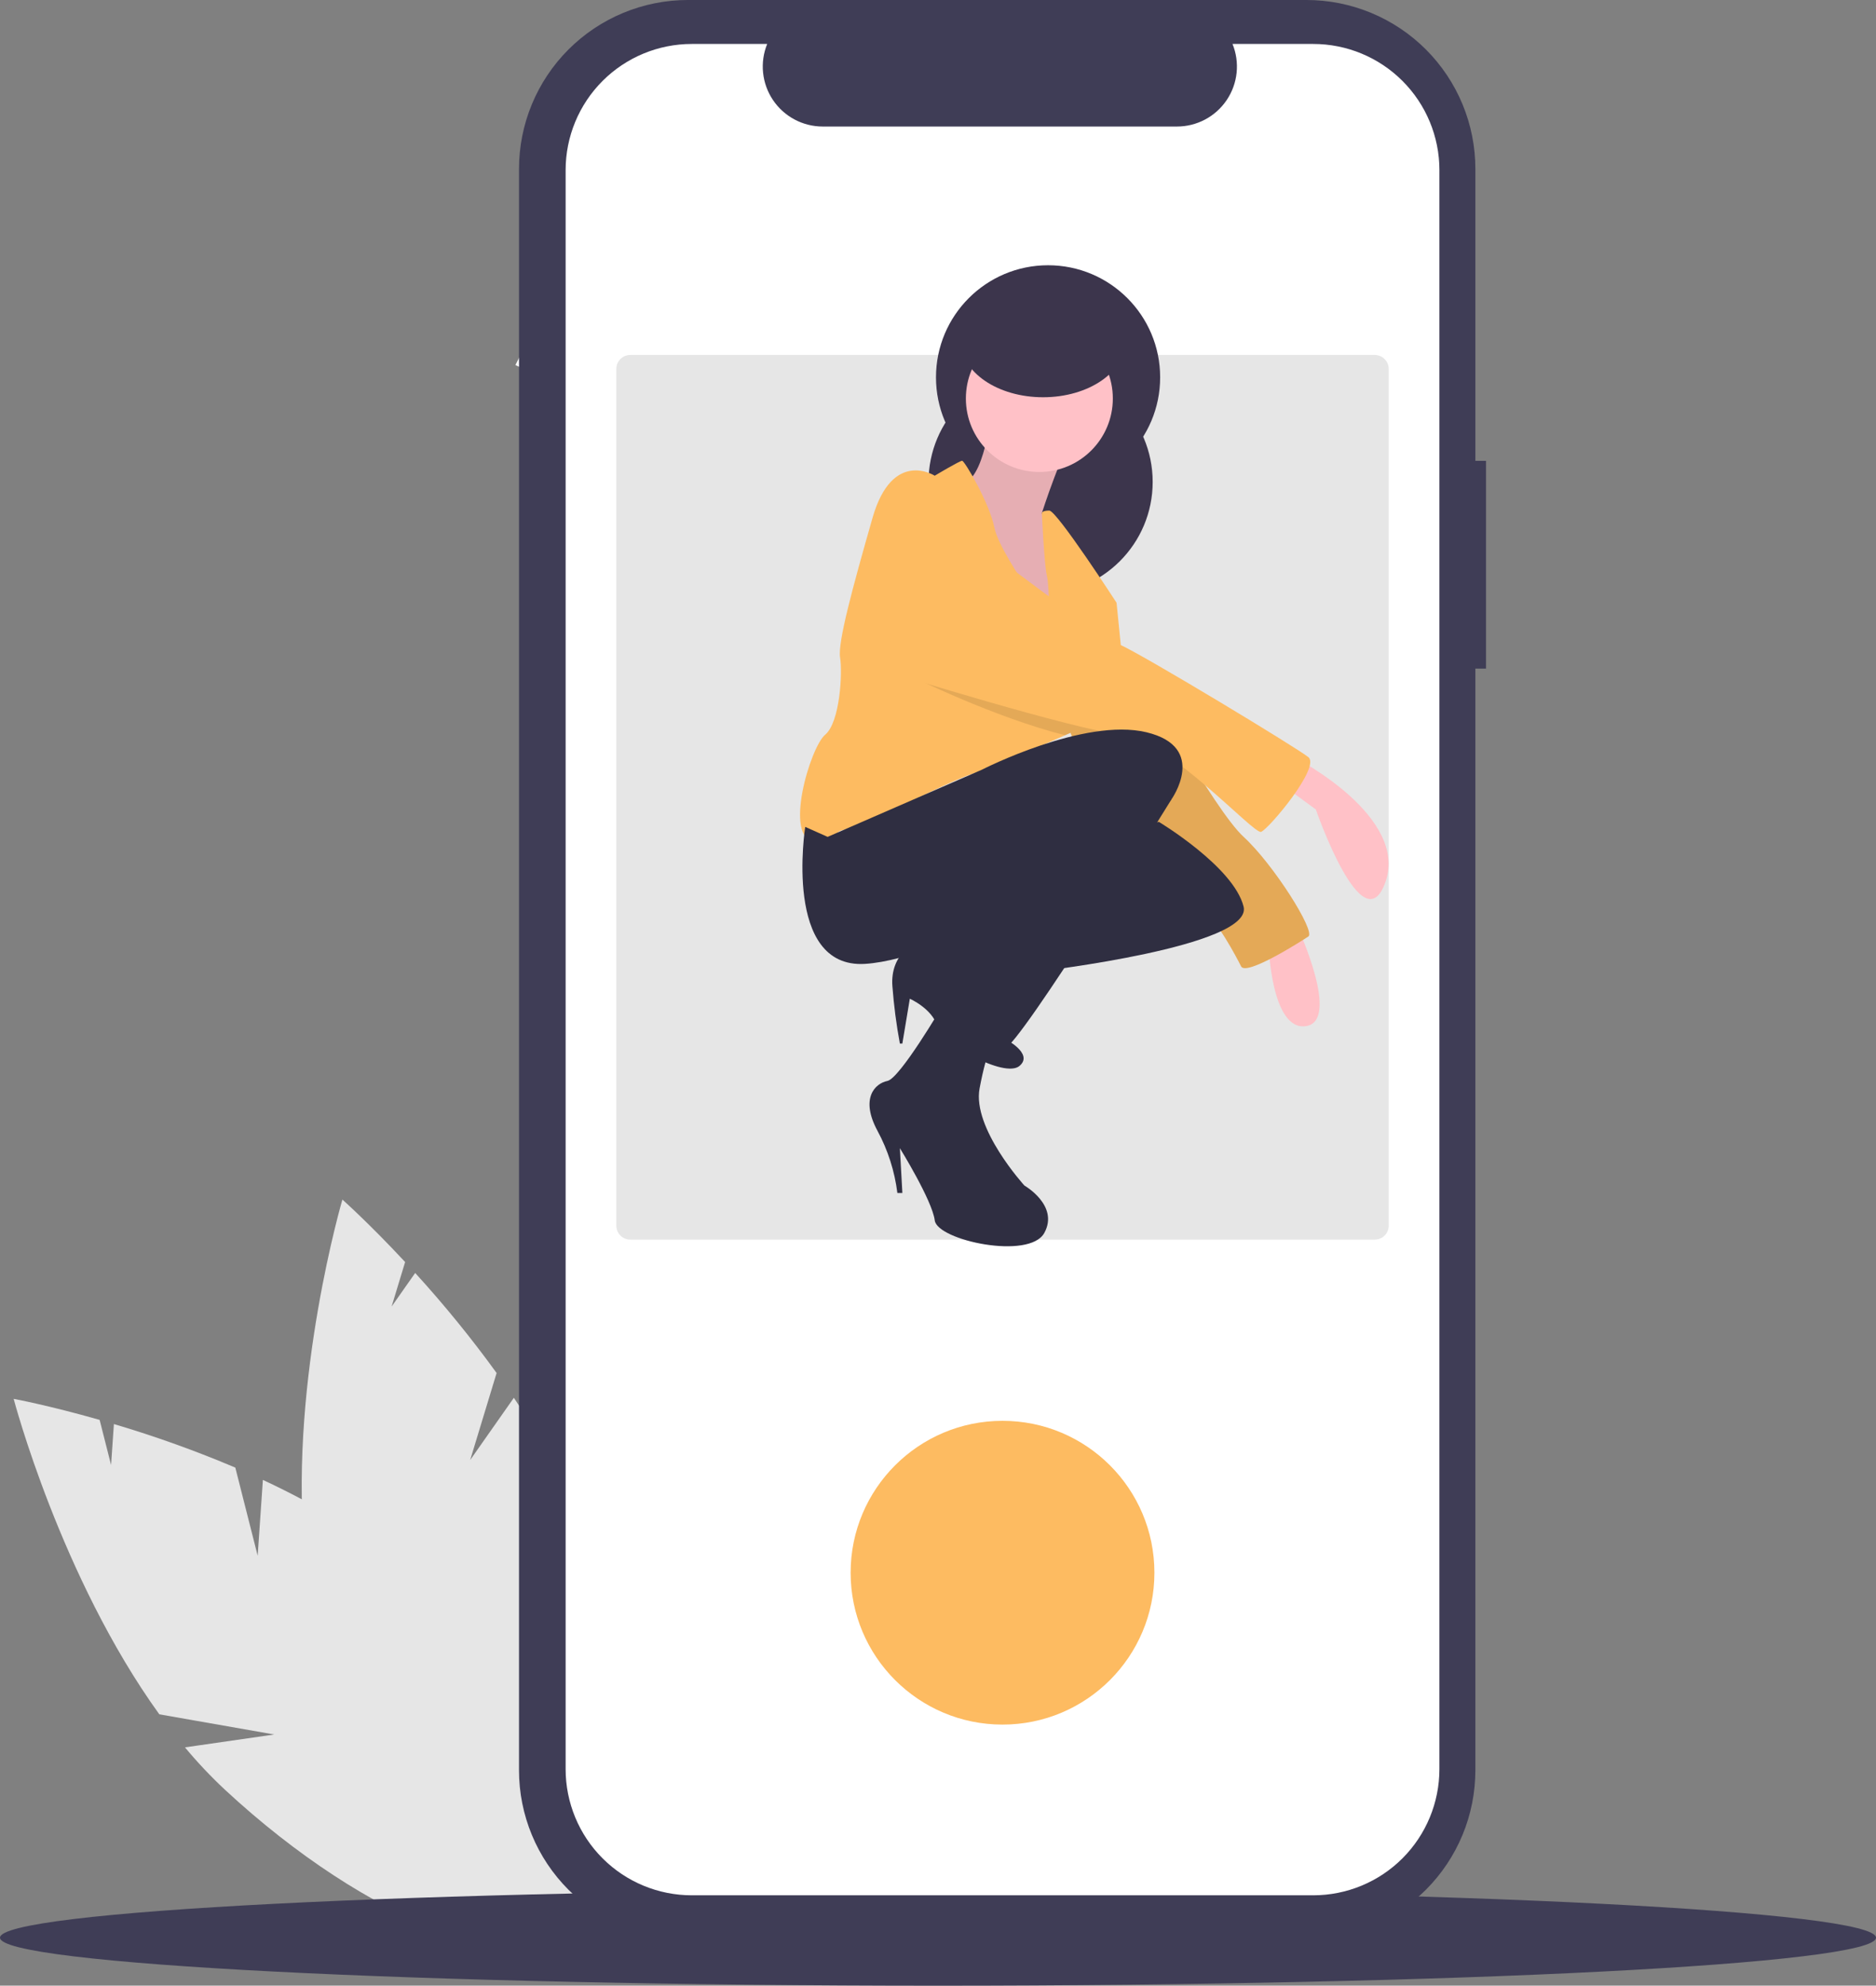 <svg width="584" height="618" viewBox="0 0 584 618" fill="none" xmlns="http://www.w3.org/2000/svg">
<rect x="0" y="0" width="584" height="618" fill="#808080" stroke="none"/>
<g clip-path="url(#clip0_2_85)">
<path d="M167.53 104.251L165.622 103.295L160.459 113.596L162.367 114.552L167.53 104.251Z" fill="white"/>
<path d="M80.212 484.193L73.255 456.765C60.92 451.54 48.301 447.015 35.456 443.211L34.578 455.958L31.016 441.915C15.088 437.37 4.251 435.366 4.251 435.366C4.251 435.366 18.892 491.01 49.595 533.549L85.369 539.829L57.578 543.837C61.442 548.483 65.594 552.882 70.01 557.007C114.673 598.449 164.417 617.46 181.118 599.471C197.819 581.482 175.151 533.306 130.487 491.864C116.641 479.017 99.248 468.708 81.837 460.594L80.212 484.193Z" fill="#E6E6E6"/>
<path d="M146.37 454.401L154.595 427.323C146.738 416.476 138.275 406.081 129.247 396.187L121.905 406.646L126.117 392.783C114.832 380.664 106.59 373.347 106.59 373.347C106.59 373.347 90.352 428.545 94.64 480.828L122.017 504.688L96.155 493.757C97.06 499.731 98.34 505.642 99.987 511.456C116.794 570.01 149.548 611.992 173.146 605.222C196.743 598.452 202.247 545.497 185.44 486.942C180.231 468.789 170.671 450.976 159.964 435.034L146.37 454.401Z" fill="#E6E6E6"/>
<path d="M292 617.999C453.268 617.999 584.001 611.316 584.001 603.072C584.001 594.828 453.268 588.145 292 588.145C130.733 588.145 0 594.828 0 603.072C0 611.316 130.733 617.999 292 617.999Z" fill="#3F3D56"/>
<path d="M462.599 143.427H459.285V52.58C459.285 45.674 457.925 38.837 455.282 32.457C452.639 26.077 448.764 20.28 443.88 15.397C438.996 10.515 433.197 6.641 426.816 3.999C420.434 1.357 413.595 -0.003 406.687 -0.003H214.162C207.255 -0.003 200.416 1.357 194.035 4C187.654 6.642 181.856 10.515 176.972 15.398C172.088 20.28 168.214 26.077 165.571 32.456C162.928 38.836 161.568 45.673 161.568 52.578V550.974C161.567 557.879 162.928 564.717 165.571 571.096C168.214 577.476 172.088 583.272 176.972 588.155C181.855 593.037 187.653 596.911 194.035 599.553C200.416 602.196 207.255 603.556 214.162 603.556H406.687C413.594 603.556 420.434 602.196 426.815 599.553C433.196 596.911 438.994 593.038 443.878 588.155C448.761 583.272 452.635 577.476 455.279 571.097C457.922 564.717 459.282 557.88 459.282 550.975V208.094H462.596L462.599 143.427Z" fill="#3F3D56"/>
<path d="M448.087 52.947V550.612C448.086 561.026 443.948 571.012 436.583 578.376C429.217 585.739 419.228 589.876 408.812 589.877H215.358C204.941 589.877 194.951 585.74 187.585 578.377C180.219 571.013 176.081 561.026 176.08 550.612V52.947C176.08 42.533 180.219 32.546 187.585 25.182C194.951 17.819 204.941 13.681 215.358 13.681H238.826C237.673 16.514 237.234 19.587 237.548 22.629C237.862 25.672 238.918 28.59 240.625 31.128C242.331 33.667 244.636 35.747 247.335 37.186C250.035 38.625 253.046 39.379 256.106 39.381H366.402C369.461 39.379 372.473 38.625 375.173 37.186C377.872 35.747 380.176 33.667 381.883 31.128C383.59 28.59 384.646 25.672 384.96 22.629C385.273 19.587 384.834 16.514 383.681 13.681H408.812C419.229 13.681 429.219 17.819 436.586 25.183C443.952 32.547 448.09 42.535 448.09 52.949L448.087 52.947Z" fill="white"/>
<path d="M427.961 110.48H196.206C193.805 110.48 191.86 112.426 191.86 114.825V381.467C191.86 383.867 193.805 385.812 196.206 385.812H427.961C430.362 385.812 432.307 383.867 432.307 381.467V114.825C432.307 112.426 430.362 110.48 427.961 110.48Z" fill="#E6E6E6"/>
<path d="M326.264 152.319C345.535 152.319 361.156 136.701 361.156 117.437C361.156 98.172 345.535 82.554 326.264 82.554C306.994 82.554 291.373 98.172 291.373 117.437C291.373 136.701 306.994 152.319 326.264 152.319Z" fill="#3C354C"/>
<path d="M323.938 184.876C343.209 184.876 358.83 169.259 358.83 149.994C358.83 130.729 343.209 115.112 323.938 115.112C304.668 115.112 289.047 130.729 289.047 149.994C289.047 169.259 304.668 184.876 323.938 184.876Z" fill="#3C354C"/>
<path d="M308.819 125.576C308.819 125.576 307.267 147.281 300.289 150.382C293.311 153.484 322 200.768 322 200.768L333.631 186.04L324.326 159.684C324.326 159.684 331.304 137.979 334.405 136.428C337.507 134.878 308.819 125.576 308.819 125.576Z" fill="#FFC1C7"/>
<path opacity="0.1" d="M308.819 125.576C308.819 125.576 307.267 147.281 300.289 150.382C293.311 153.484 322 200.768 322 200.768L333.631 186.04L324.326 159.684C324.326 159.684 331.304 137.979 334.405 136.428C337.507 134.878 308.819 125.576 308.819 125.576Z" fill="black"/>
<path d="M404.19 236.426C404.19 236.426 438.307 254.255 431.328 274.409C424.349 294.562 409.618 251.929 409.618 251.929L397.987 243.402L404.19 236.426Z" fill="#FFC1C7"/>
<path d="M404.191 289.137C404.191 289.137 417.372 317.819 406.517 319.368C395.662 320.918 394.886 293.788 394.886 293.788L404.191 289.137Z" fill="#FFC1C7"/>
<path d="M347.588 206.97C348.363 206.97 354.566 209.295 354.566 209.295C354.566 209.295 377.828 251.93 387.131 260.457C396.435 268.983 409.618 289.912 407.292 291.463C404.966 293.014 387.907 303.866 386.357 300.766C384.806 297.665 378.603 286.037 374.726 283.712C370.849 281.387 351.464 255.806 346.036 253.481C340.609 251.155 328.202 213.947 328.202 213.947L347.588 206.97Z" fill="#FDBB61"/>
<path opacity="0.1" d="M347.588 206.97C348.363 206.97 354.566 209.295 354.566 209.295C354.566 209.295 377.828 251.93 387.131 260.457C396.435 268.983 409.618 289.912 407.292 291.463C404.966 293.014 387.907 303.866 386.357 300.766C384.806 297.665 378.603 286.037 374.726 283.712C370.849 281.387 351.464 255.806 346.036 253.481C340.609 251.155 328.202 213.947 328.202 213.947L347.588 206.97Z" fill="black"/>
<path d="M323.55 146.893C336.183 146.893 346.424 136.655 346.424 124.026C346.424 111.397 336.183 101.159 323.55 101.159C310.917 101.159 300.677 111.397 300.677 124.026C300.677 136.655 310.917 146.893 323.55 146.893Z" fill="#FFC1C7"/>
<path d="M354.567 209.295C354.567 209.295 342.16 224.024 340.61 224.798C340.028 225.093 336.151 226.805 331.545 228.837C323.908 232.201 314.246 236.426 314.246 236.426C314.246 236.426 308.043 240.302 304.941 240.302C301.84 240.302 284.781 248.829 284.781 248.829C284.781 248.829 272.374 258.131 264.621 258.131C256.867 258.131 263.845 262.782 253.766 262.007C243.686 261.233 252.214 232.552 256.867 228.675C261.52 224.799 262.295 209.296 261.519 204.645C260.744 199.995 265.396 182.941 271.599 161.237C277.801 139.532 290.981 148.057 290.981 148.057C290.981 148.057 298.735 143.406 299.511 143.406C300.286 143.406 308.04 156.584 309.59 164.336C310.552 169.142 316.883 179.012 321.547 185.816C324.408 189.995 326.649 193.018 326.649 193.018C326.649 193.018 326.649 191.568 326.61 189.569C326.549 186.111 326.362 181.034 325.873 179.065C325.098 175.964 324.323 159.686 324.323 159.686C324.323 159.686 324.323 158.91 326.649 158.91C328.975 158.91 347.584 187.592 347.584 187.592L349.135 203.095L351.787 206.124L354.567 209.295Z" fill="#FDBB61"/>
<path opacity="0.1" d="M354.566 209.294C354.566 209.294 342.159 224.023 340.609 224.797C340.027 225.092 336.15 226.804 331.544 228.836C309.193 223.17 283.618 210.457 283.618 210.457C283.618 210.457 276.252 184.489 282.455 172.861C288.658 161.234 306.492 174.411 306.492 174.411C306.492 174.411 313.284 179.659 321.55 185.814C323.194 187.039 324.892 188.302 326.613 189.566C335.61 196.178 345.044 202.836 348.905 204.643C349.611 204.968 350.588 205.472 351.79 206.123L354.566 209.294Z" fill="black"/>
<path d="M277.027 209.294C277.027 209.294 334.405 227.123 349.138 228.673C363.871 230.223 390.233 259.68 392.559 258.905C394.885 258.129 411.168 238.75 407.292 235.649C403.415 232.549 357.202 204.643 348.905 200.767C340.608 196.892 306.492 170.536 306.492 170.536C306.492 170.536 288.657 157.358 282.455 168.986C276.253 180.614 277.027 209.294 277.027 209.294Z" fill="#FDBB61"/>
<path d="M306.492 296.114C306.492 296.114 297.187 289.138 290.984 290.688C284.782 292.238 277.027 296.889 277.803 306.966C278.255 312.947 279.032 318.899 280.129 324.795H280.905L283.231 310.842C283.231 310.842 290.209 313.943 291.76 319.369C293.311 324.795 312.696 335.648 317.348 331.772C322 327.897 312.696 323.245 312.696 323.245L306.492 296.114Z" fill="#F2F2F2"/>
<path d="M306.492 296.114C306.492 296.114 297.187 289.138 290.984 290.688C284.782 292.238 277.027 296.889 277.803 306.966C278.255 312.947 279.032 318.899 280.129 324.795H280.905L283.231 310.842C283.231 310.842 290.209 313.943 291.76 319.369C293.311 324.795 312.696 335.648 317.348 331.772C322 327.897 312.696 323.245 312.696 323.245L306.492 296.114Z" fill="#2F2E41"/>
<path d="M323.548 302.315C323.548 302.315 390.231 294.563 387.129 282.16C384.028 269.757 360.768 255.804 360.768 255.804L321.999 263.555L296.599 291.035L306.491 296.113L323.548 302.315Z" fill="#2F2E41"/>
<path d="M293.311 313.167C293.311 313.167 280.13 335.647 276.253 336.422C272.375 337.198 267.723 341.848 273.151 351.925C276.405 357.943 278.509 364.515 279.354 371.304H280.909L280.134 357.351C280.134 357.351 290.213 373.63 290.989 379.831C291.765 386.033 320.453 392.234 325.106 383.707C329.759 375.18 318.903 368.979 318.903 368.979C318.903 368.979 302.62 351.15 304.946 338.748C307.272 326.345 309.598 323.244 309.598 323.244L293.311 313.167Z" fill="#2F2E41"/>
<path d="M250.665 257.355C250.665 257.355 243.687 301.539 269.274 299.989C294.861 298.439 348.363 266.662 348.363 266.662L364.646 248.833C364.646 248.833 376.277 232.554 356.893 227.904C337.508 223.253 305.717 239.531 305.717 239.531L257.643 260.46L250.665 257.355Z" fill="#2F2E41"/>
<path d="M361.549 244.952L364.651 248.828C364.651 248.828 317.352 325.569 312.7 326.344C308.048 327.12 291.765 315.492 291.765 313.167C291.765 310.841 297.968 297.664 299.518 296.113C301.069 294.562 316.577 258.904 319.678 256.579C322.78 254.255 361.549 244.952 361.549 244.952Z" fill="#2F2E41"/>
<path d="M324.714 123.638C338.846 123.638 350.302 115.829 350.302 106.197C350.302 96.565 338.846 88.756 324.714 88.756C310.582 88.756 299.126 96.565 299.126 106.197C299.126 115.829 310.582 123.638 324.714 123.638Z" fill="#3C354C"/>
<path d="M312.083 536.747C338.197 536.747 359.367 515.584 359.367 489.477C359.367 463.369 338.197 442.206 312.083 442.206C285.969 442.206 264.799 463.369 264.799 489.477C264.799 515.584 285.969 536.747 312.083 536.747Z" fill="#FDBB61"/>
</g>
<defs>
<clipPath id="clip0_2_85">
<rect width="584" height="618" fill="white"/>
</clipPath>
</defs>
</svg>
